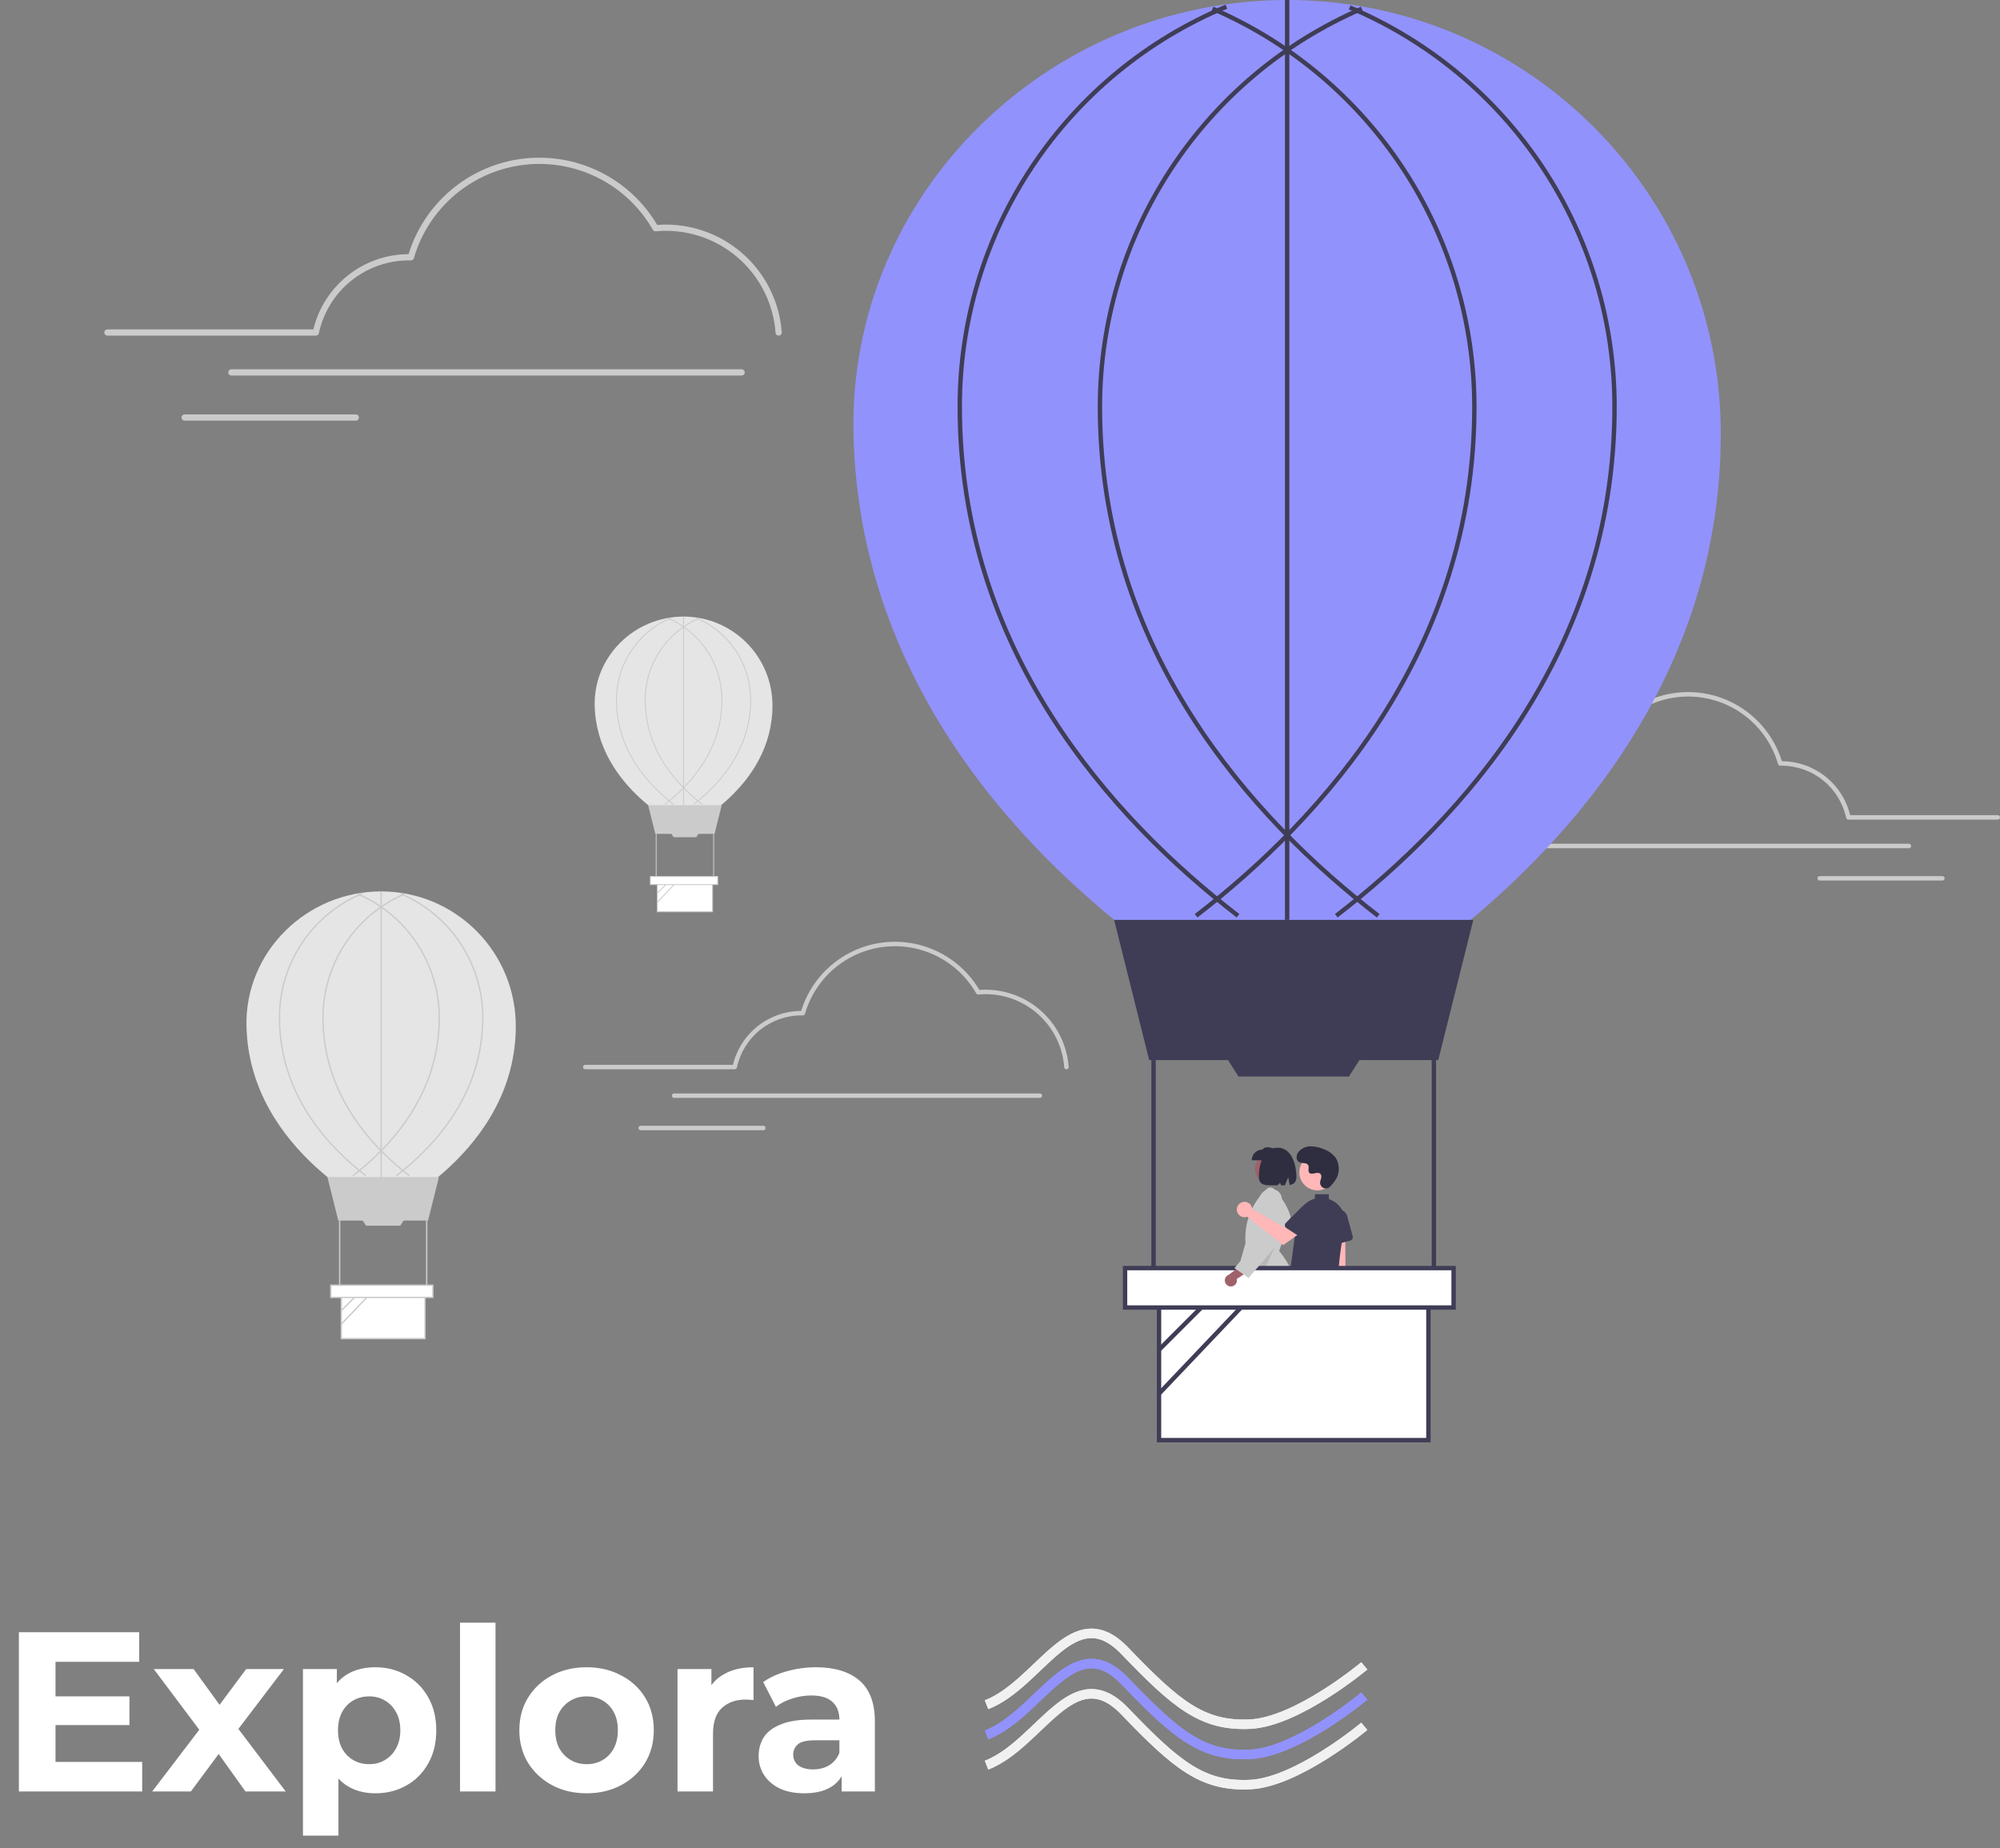 <svg width="211" height="195" viewBox="0 0 211 195" fill="none" xmlns="http://www.w3.org/2000/svg">
<rect x="0" y="0" width="211" height="195" fill="#808080" stroke="none"/>
<path d="M5.568 178.968H13.656V181.992H5.568V178.968ZM5.856 185.88H15V189H1.992V172.2H14.688V175.32H5.856V185.88ZM16.057 189L21.841 181.416L21.769 183.48L16.225 176.088H20.425L23.929 180.912L22.345 180.96L25.969 176.088H29.953L24.385 183.408V181.392L30.145 189H25.897L22.225 183.864L23.785 184.08L20.137 189H16.057ZM39.594 189.192C38.506 189.192 37.554 188.952 36.738 188.472C35.922 187.992 35.282 187.264 34.818 186.288C34.37 185.296 34.146 184.048 34.146 182.544C34.146 181.024 34.362 179.776 34.794 178.8C35.226 177.824 35.85 177.096 36.666 176.616C37.482 176.136 38.458 175.896 39.594 175.896C40.81 175.896 41.898 176.176 42.858 176.736C43.834 177.28 44.602 178.048 45.162 179.04C45.738 180.032 46.026 181.2 46.026 182.544C46.026 183.904 45.738 185.08 45.162 186.072C44.602 187.064 43.834 187.832 42.858 188.376C41.898 188.92 40.81 189.192 39.594 189.192ZM31.962 193.656V176.088H35.538V178.728L35.466 182.568L35.706 186.384V193.656H31.962ZM38.946 186.12C39.57 186.12 40.122 185.976 40.602 185.688C41.098 185.4 41.49 184.992 41.778 184.464C42.082 183.92 42.234 183.28 42.234 182.544C42.234 181.792 42.082 181.152 41.778 180.624C41.49 180.096 41.098 179.688 40.602 179.4C40.122 179.112 39.57 178.968 38.946 178.968C38.322 178.968 37.762 179.112 37.266 179.4C36.77 179.688 36.378 180.096 36.09 180.624C35.802 181.152 35.658 181.792 35.658 182.544C35.658 183.28 35.802 183.92 36.09 184.464C36.378 184.992 36.77 185.4 37.266 185.688C37.762 185.976 38.322 186.12 38.946 186.12ZM48.533 189V171.192H52.277V189H48.533ZM61.895 189.192C60.519 189.192 59.295 188.904 58.223 188.328C57.167 187.752 56.327 186.968 55.703 185.976C55.095 184.968 54.791 183.824 54.791 182.544C54.791 181.248 55.095 180.104 55.703 179.112C56.327 178.104 57.167 177.32 58.223 176.76C59.295 176.184 60.519 175.896 61.895 175.896C63.255 175.896 64.471 176.184 65.543 176.76C66.615 177.32 67.455 178.096 68.063 179.088C68.671 180.08 68.975 181.232 68.975 182.544C68.975 183.824 68.671 184.968 68.063 185.976C67.455 186.968 66.615 187.752 65.543 188.328C64.471 188.904 63.255 189.192 61.895 189.192ZM61.895 186.12C62.519 186.12 63.079 185.976 63.575 185.688C64.071 185.4 64.463 184.992 64.751 184.464C65.039 183.92 65.183 183.28 65.183 182.544C65.183 181.792 65.039 181.152 64.751 180.624C64.463 180.096 64.071 179.688 63.575 179.4C63.079 179.112 62.519 178.968 61.895 178.968C61.271 178.968 60.711 179.112 60.215 179.4C59.719 179.688 59.319 180.096 59.015 180.624C58.727 181.152 58.583 181.792 58.583 182.544C58.583 183.28 58.727 183.92 59.015 184.464C59.319 184.992 59.719 185.4 60.215 185.688C60.711 185.976 61.271 186.12 61.895 186.12ZM71.478 189V176.088H75.054V179.736L74.55 178.68C74.934 177.768 75.55 177.08 76.398 176.616C77.246 176.136 78.278 175.896 79.494 175.896V179.352C79.334 179.336 79.19 179.328 79.062 179.328C78.934 179.312 78.798 179.304 78.654 179.304C77.63 179.304 76.798 179.6 76.158 180.192C75.534 180.768 75.222 181.672 75.222 182.904V189H71.478ZM88.796 189V186.48L88.556 185.928V181.416C88.556 180.616 88.308 179.992 87.812 179.544C87.332 179.096 86.588 178.872 85.58 178.872C84.892 178.872 84.212 178.984 83.54 179.208C82.884 179.416 82.324 179.704 81.86 180.072L80.516 177.456C81.22 176.96 82.068 176.576 83.06 176.304C84.052 176.032 85.06 175.896 86.084 175.896C88.052 175.896 89.58 176.36 90.668 177.288C91.756 178.216 92.3 179.664 92.3 181.632V189H88.796ZM84.86 189.192C83.852 189.192 82.988 189.024 82.268 188.688C81.548 188.336 80.996 187.864 80.612 187.272C80.228 186.68 80.036 186.016 80.036 185.28C80.036 184.512 80.22 183.84 80.588 183.264C80.972 182.688 81.572 182.24 82.388 181.92C83.204 181.584 84.268 181.416 85.58 181.416H89.012V183.6H85.988C85.108 183.6 84.5 183.744 84.164 184.032C83.844 184.32 83.684 184.68 83.684 185.112C83.684 185.592 83.868 185.976 84.236 186.264C84.62 186.536 85.14 186.672 85.796 186.672C86.42 186.672 86.98 186.528 87.476 186.24C87.972 185.936 88.332 185.496 88.556 184.92L89.132 186.648C88.86 187.48 88.364 188.112 87.644 188.544C86.924 188.976 85.996 189.192 84.86 189.192Z" fill="white"/>
<g clip-path="url(#clip0_107_79)">
<path d="M82.148 35.407C82.065 35.407 81.985 35.375 81.924 35.318C81.863 35.262 81.826 35.184 81.82 35.101C81.606 32.185 80.298 29.457 78.158 27.464C76.019 25.471 73.205 24.359 70.281 24.351C69.931 24.351 69.564 24.369 69.188 24.404C69.126 24.41 69.063 24.397 69.007 24.368C68.951 24.339 68.904 24.295 68.873 24.24C67.53 21.889 65.524 19.985 63.106 18.767C60.687 17.549 57.964 17.07 55.275 17.39C52.586 17.709 50.051 18.814 47.986 20.565C45.921 22.317 44.417 24.638 43.663 27.238C43.643 27.308 43.601 27.369 43.542 27.412C43.484 27.455 43.413 27.477 43.34 27.475L43.253 27.473C43.208 27.471 43.162 27.47 43.117 27.47C40.898 27.477 38.75 28.242 37.026 29.638C35.303 31.034 34.109 32.978 33.642 35.146C33.627 35.22 33.586 35.286 33.528 35.333C33.469 35.381 33.396 35.407 33.321 35.407H11.328C11.241 35.406 11.158 35.372 11.097 35.31C11.035 35.249 11.001 35.165 11.001 35.078C11.001 34.991 11.035 34.908 11.097 34.846C11.158 34.785 11.241 34.75 11.328 34.75H33.058C33.605 32.495 34.892 30.488 36.713 29.049C38.534 27.61 40.784 26.823 43.105 26.813C43.931 24.14 45.516 21.765 47.666 19.977C49.817 18.187 52.44 17.061 55.218 16.735C57.996 16.409 60.81 16.896 63.316 18.139C65.822 19.381 67.914 21.324 69.337 23.732C69.66 23.707 69.977 23.694 70.281 23.694C73.371 23.703 76.344 24.878 78.606 26.984C80.867 29.091 82.249 31.973 82.475 35.055C82.478 35.098 82.473 35.142 82.459 35.182C82.446 35.223 82.424 35.261 82.396 35.294C82.368 35.326 82.333 35.353 82.294 35.372C82.256 35.391 82.214 35.403 82.171 35.406C82.163 35.406 82.155 35.407 82.148 35.407Z" fill="#CBCBCB"/>
<path d="M78.242 39.615H24.405C24.318 39.615 24.234 39.581 24.173 39.519C24.111 39.458 24.077 39.374 24.077 39.287C24.077 39.2 24.111 39.117 24.173 39.055C24.234 38.994 24.318 38.959 24.405 38.959H78.242C78.329 38.959 78.412 38.994 78.474 39.055C78.535 39.117 78.57 39.2 78.57 39.287C78.57 39.374 78.535 39.458 78.474 39.519C78.412 39.581 78.329 39.615 78.242 39.615Z" fill="#CBCBCB"/>
<path d="M37.536 44.376H19.481C19.438 44.376 19.395 44.367 19.355 44.351C19.315 44.334 19.279 44.31 19.248 44.28C19.218 44.249 19.193 44.213 19.177 44.173C19.16 44.133 19.152 44.09 19.152 44.047C19.152 44.004 19.16 43.961 19.177 43.921C19.193 43.882 19.218 43.845 19.248 43.815C19.279 43.784 19.315 43.76 19.355 43.744C19.395 43.727 19.438 43.719 19.481 43.719H37.536C37.623 43.719 37.706 43.754 37.767 43.816C37.829 43.877 37.863 43.96 37.863 44.047C37.863 44.134 37.829 44.218 37.767 44.279C37.706 44.341 37.623 44.375 37.536 44.376Z" fill="#CBCBCB"/>
<path d="M54.416 108.249C54.416 121.595 40.425 127.981 40.425 127.981C40.425 127.981 26.29 121.595 26.003 108.249C25.834 100.404 32.363 94.042 40.209 94.042C42.075 94.042 43.923 94.409 45.646 95.123C47.37 95.837 48.936 96.884 50.255 98.203C51.575 99.522 52.621 101.088 53.335 102.812C54.049 104.536 54.416 106.383 54.416 108.249Z" fill="#E5E5E5"/>
<path d="M45.16 128.77H35.689L34.541 124.178H46.308L45.16 128.77Z" fill="#CBCBCB"/>
<path d="M44.837 136.624H36.012V141.223H44.837V136.624Z" fill="white"/>
<path d="M44.909 141.295H35.94V136.552H44.909V141.295ZM36.084 141.151H44.766V136.695H36.084V141.151Z" fill="#CBCBCB"/>
<path d="M42.234 129.312H38.616L38.2 128.659H42.649L42.234 129.312Z" fill="#CBCBCB"/>
<path d="M35.904 128.77H35.761V135.802H35.904V128.77Z" fill="#CBCBCB"/>
<path d="M45.089 128.77H44.945V135.802H45.089V128.77Z" fill="#CBCBCB"/>
<path d="M41.863 124.1L41.776 123.986C45.921 120.789 50.863 115.312 50.863 107.375C50.867 104.596 50.049 101.877 48.513 99.56C46.977 97.243 44.791 95.431 42.23 94.351L42.286 94.219C44.873 95.309 47.081 97.14 48.633 99.48C50.184 101.821 51.01 104.567 51.007 107.375C51.007 115.371 46.034 120.883 41.863 124.1Z" fill="#CBCBCB"/>
<path d="M37.271 124.1L37.183 123.986C41.329 120.789 46.271 115.312 46.271 107.375C46.272 104.614 45.465 101.913 43.948 99.606C42.431 97.299 40.272 95.487 37.736 94.393L37.793 94.261C40.354 95.366 42.535 97.197 44.068 99.527C45.6 101.858 46.416 104.586 46.415 107.375C46.415 115.371 41.442 120.883 37.271 124.1Z" fill="#CBCBCB"/>
<path d="M43.148 124.1C38.977 120.883 34.004 115.371 34.004 107.375C34.003 104.586 34.819 101.858 36.351 99.527C37.884 97.197 40.065 95.366 42.626 94.261L42.683 94.393C40.148 95.487 37.988 97.299 36.471 99.606C34.955 101.913 34.147 104.614 34.148 107.375C34.148 115.312 39.09 120.789 43.236 123.986L43.148 124.1Z" fill="#CBCBCB"/>
<path d="M38.556 124.1C34.385 120.883 29.412 115.371 29.412 107.375C29.408 104.556 30.239 101.799 31.802 99.453C33.365 97.107 35.588 95.277 38.191 94.194L38.247 94.327C35.67 95.398 33.468 97.21 31.921 99.532C30.374 101.855 29.551 104.585 29.556 107.375C29.556 115.312 34.498 120.789 38.643 123.986L38.556 124.1Z" fill="#CBCBCB"/>
<path d="M40.281 94.042H40.138V124.178H40.281V94.042Z" fill="#CBCBCB"/>
<path d="M38.593 135.581L35.961 138.212L36.063 138.314L38.694 135.682L38.593 135.581Z" fill="#CBCBCB"/>
<path d="M39.872 135.537L35.96 139.651L36.064 139.75L39.976 135.636L39.872 135.537Z" fill="#CBCBCB"/>
<path d="M45.663 135.586H34.9V136.878H45.663V135.586Z" fill="white"/>
<path d="M45.734 136.95H34.828V135.515H45.734V136.95ZM34.971 136.806H45.591V135.658H34.971V136.806Z" fill="#CBCBCB"/>
<path d="M81.495 74.426C81.495 83.235 72.259 87.45 72.259 87.45C72.259 87.45 62.929 83.235 62.74 74.426C62.629 69.248 66.938 65.049 72.117 65.049C74.604 65.049 76.989 66.037 78.748 67.795C80.507 69.554 81.495 71.939 81.495 74.426Z" fill="#E5E5E5"/>
<path d="M75.385 87.971H69.133L68.376 84.94H76.143L75.385 87.971Z" fill="#CBCBCB"/>
<path d="M75.172 93.154H69.347V96.19H75.172V93.154Z" fill="white"/>
<path d="M75.219 96.238H69.299V93.107H75.219V96.238ZM69.394 96.143H75.125V93.202H69.394V96.143Z" fill="#CBCBCB"/>
<path d="M73.453 88.328H71.065L70.791 87.898H73.728L73.453 88.328Z" fill="#CBCBCB"/>
<path d="M69.276 87.971H69.181V92.612H69.276V87.971Z" fill="#CBCBCB"/>
<path d="M75.338 87.971H75.243V92.612H75.338V87.971Z" fill="#CBCBCB"/>
<path d="M73.209 84.888L73.151 84.813C75.887 82.703 79.149 79.088 79.149 73.85C79.151 72.015 78.612 70.22 77.598 68.691C76.584 67.161 75.142 65.965 73.451 65.253L73.488 65.165C75.196 65.885 76.653 67.094 77.677 68.638C78.701 70.183 79.246 71.996 79.244 73.85C79.244 79.127 75.962 82.765 73.209 84.888Z" fill="#CBCBCB"/>
<path d="M70.178 84.889L70.12 84.814C72.856 82.703 76.118 79.088 76.118 73.85C76.119 72.027 75.586 70.244 74.585 68.722C73.584 67.199 72.158 66.002 70.485 65.281L70.522 65.194C72.213 65.923 73.653 67.131 74.664 68.669C75.675 70.208 76.214 72.009 76.213 73.85C76.213 79.127 72.931 82.765 70.178 84.889Z" fill="#CBCBCB"/>
<path d="M74.057 84.889C71.304 82.765 68.022 79.127 68.022 73.85C68.021 72.009 68.559 70.208 69.571 68.669C70.582 67.131 72.022 65.923 73.712 65.194L73.75 65.281C72.076 66.002 70.651 67.199 69.65 68.722C68.649 70.244 68.116 72.027 68.116 73.85C68.116 79.088 71.378 82.703 74.115 84.814L74.057 84.889Z" fill="#CBCBCB"/>
<path d="M71.026 84.888C68.273 82.765 64.991 79.127 64.991 73.85C64.987 71.989 65.536 70.169 66.568 68.62C67.599 67.072 69.067 65.864 70.785 65.149L70.822 65.237C69.121 65.944 67.668 67.14 66.647 68.673C65.626 70.206 65.082 72.007 65.085 73.85C65.085 79.088 68.347 82.703 71.084 84.814L71.026 84.888Z" fill="#CBCBCB"/>
<path d="M72.165 65.049H72.07V84.94H72.165V65.049Z" fill="#CBCBCB"/>
<path d="M71.05 92.466L69.313 94.203L69.38 94.27L71.117 92.533L71.05 92.466Z" fill="#CBCBCB"/>
<path d="M71.894 92.437L69.313 95.153L69.381 95.218L71.963 92.503L71.894 92.437Z" fill="#CBCBCB"/>
<path d="M75.717 92.47H68.613V93.323H75.717V92.47Z" fill="white"/>
<path d="M75.764 93.37H68.565V92.423H75.764V93.37ZM68.66 93.275H75.669V92.518H68.66V93.275Z" fill="#CBCBCB"/>
<path d="M160.002 86.469C160.062 86.469 160.119 86.447 160.163 86.406C160.206 86.365 160.233 86.31 160.237 86.251C160.391 84.16 161.328 82.205 162.862 80.776C164.395 79.347 166.412 78.55 168.508 78.545C168.759 78.545 169.022 78.558 169.291 78.583C169.336 78.587 169.382 78.578 169.422 78.557C169.462 78.537 169.495 78.505 169.517 78.465C170.48 76.78 171.918 75.416 173.651 74.542C175.385 73.669 177.337 73.326 179.264 73.555C181.192 73.784 183.009 74.576 184.489 75.831C185.969 77.087 187.047 78.75 187.587 80.615C187.602 80.665 187.632 80.708 187.674 80.739C187.716 80.77 187.767 80.786 187.819 80.784L187.881 80.782C187.914 80.781 187.947 80.78 187.979 80.78C189.569 80.785 191.109 81.334 192.345 82.334C193.58 83.335 194.436 84.728 194.771 86.283C194.782 86.335 194.811 86.383 194.853 86.417C194.894 86.451 194.947 86.469 195.001 86.469H210.765C210.796 86.469 210.826 86.463 210.855 86.452C210.884 86.44 210.91 86.422 210.932 86.401C210.954 86.379 210.971 86.353 210.983 86.324C210.995 86.296 211.001 86.265 211.001 86.234C211.001 86.203 210.995 86.172 210.983 86.144C210.971 86.115 210.954 86.089 210.932 86.067C210.91 86.046 210.884 86.028 210.855 86.016C210.826 86.005 210.796 85.999 210.765 85.999H195.189C194.797 84.382 193.875 82.943 192.569 81.912C191.264 80.881 189.651 80.317 187.987 80.309C187.395 78.394 186.259 76.692 184.718 75.409C183.177 74.127 181.296 73.32 179.305 73.086C177.313 72.852 175.297 73.201 173.501 74.092C171.704 74.982 170.205 76.375 169.185 78.101C168.953 78.083 168.726 78.074 168.508 78.074C166.293 78.08 164.162 78.922 162.541 80.432C160.921 81.942 159.93 84.008 159.767 86.218C159.765 86.248 159.769 86.279 159.779 86.309C159.789 86.338 159.804 86.365 159.824 86.388C159.845 86.412 159.869 86.431 159.897 86.445C159.925 86.458 159.955 86.467 159.986 86.469C159.991 86.469 159.997 86.469 160.002 86.469Z" fill="#CBCBCB"/>
<path d="M162.802 89.487H201.392C201.454 89.487 201.514 89.462 201.558 89.418C201.602 89.373 201.627 89.314 201.627 89.251C201.627 89.189 201.602 89.129 201.558 89.085C201.514 89.041 201.454 89.016 201.392 89.016H162.802C162.74 89.016 162.68 89.041 162.636 89.085C162.591 89.129 162.567 89.189 162.567 89.251C162.567 89.314 162.591 89.373 162.636 89.418C162.68 89.462 162.74 89.487 162.802 89.487Z" fill="#CBCBCB"/>
<path d="M191.979 92.898H204.921C204.983 92.898 205.043 92.873 205.087 92.829C205.131 92.785 205.156 92.725 205.156 92.663C205.156 92.601 205.131 92.541 205.087 92.497C205.043 92.453 204.983 92.428 204.921 92.428H191.979C191.949 92.428 191.918 92.434 191.889 92.446C191.861 92.457 191.835 92.475 191.813 92.497C191.791 92.519 191.774 92.544 191.762 92.573C191.75 92.602 191.744 92.632 191.744 92.663C191.744 92.694 191.75 92.725 191.762 92.753C191.774 92.782 191.791 92.808 191.813 92.829C191.835 92.851 191.861 92.869 191.889 92.88C191.918 92.892 191.949 92.898 191.979 92.898Z" fill="#CBCBCB"/>
<path d="M131.843 149.674H131.068L130.7 146.687H131.843V149.674Z" fill="#9F616A"/>
<path d="M132.04 150.425H129.543V150.393C129.543 150.135 129.646 149.888 129.828 149.706C130.01 149.524 130.257 149.421 130.515 149.421H132.04V150.425Z" fill="#2F2E41"/>
<path d="M141.831 148.206L141.167 148.605L139.312 146.234L140.292 145.645L141.831 148.206Z" fill="#9F616A"/>
<path d="M140.246 150.034L140.23 150.007C140.097 149.786 140.058 149.522 140.12 149.271C140.183 149.021 140.342 148.806 140.563 148.673L141.87 147.888L142.387 148.748L140.246 150.034Z" fill="#2F2E41"/>
<path d="M132.044 149.057L132.031 149.057C131.654 149.056 131.278 149.035 130.903 148.992C130.761 148.978 130.606 148.963 130.419 148.948L130.413 148.947C130.286 148.909 130.282 147.715 130.336 143.63C130.364 141.537 130.395 139.165 130.358 137.655L130.357 137.64L130.368 137.63C131.042 137.04 131.846 136.617 132.714 136.397C133.583 136.176 134.491 136.164 135.365 136.362L135.378 136.365L135.385 136.377C136.147 137.665 137.296 139.52 138.408 141.314C140.959 145.433 141.689 146.644 141.609 146.736L141.599 146.743C141.425 146.83 141.294 146.897 141.183 146.954C140.743 147.182 140.291 147.386 139.828 147.565L139.808 147.574L139.793 147.558C137.204 144.721 135.049 141.552 133.717 138.622C133.561 139.622 133.372 140.928 133.172 142.308C132.598 146.276 132.21 148.889 132.054 149.048L132.044 149.057Z" fill="#2F2E41"/>
<path d="M132.742 137.96C134.286 137.953 135.819 138.21 137.277 138.719C137.327 136.273 136.507 133.888 134.963 131.99L134.951 131.976L134.957 131.959C135.364 130.784 135.784 129.569 136.16 128.361L136.154 128.34C135.891 127.404 135.325 126.458 134.425 125.447C134.328 125.346 134.195 125.286 134.055 125.279C133.915 125.272 133.777 125.318 133.67 125.409C132.881 126.13 132.267 127.021 131.874 128.014C131.481 129.007 131.319 130.076 131.4 131.142L131.401 131.148L131.399 131.154C130.695 133.54 130.439 134.766 130.213 135.848C130.049 136.637 129.906 137.32 129.62 138.296C130.646 138.073 131.692 137.96 132.742 137.96Z" fill="#CBCBCB"/>
<path opacity="0.1" d="M135.015 130.415L132.723 135.405L131.413 134.079L135.015 130.415Z" fill="black"/>
<path d="M134.035 124.962C134.935 124.962 135.665 124.232 135.665 123.331C135.665 122.43 134.935 121.7 134.035 121.7C133.134 121.7 132.404 122.43 132.404 123.331C132.404 124.232 133.134 124.962 134.035 124.962Z" fill="#9F616A"/>
<path d="M132.058 122.41H134.647V121.281C134.079 121.055 133.523 120.863 133.186 121.281C132.887 121.281 132.6 121.4 132.388 121.612C132.177 121.823 132.058 122.11 132.058 122.41Z" fill="#2F2E41"/>
<path d="M134.79 121.082C136.338 121.082 136.771 123.022 136.771 124.117C136.771 124.727 136.495 124.945 136.061 125.019L135.908 124.202L135.549 125.055C135.428 125.055 135.3 125.053 135.167 125.05L135.045 124.8L134.774 125.046C133.687 125.047 132.809 125.206 132.809 124.117C132.809 123.022 133.189 121.082 134.79 121.082Z" fill="#2F2E41"/>
<path d="M181.544 45.75C181.544 88.727 136.487 109.292 136.487 109.292C136.487 109.292 90.968 88.727 90.044 45.75C89.501 20.489 110.527 0 135.794 0C161.061 0 181.544 20.483 181.544 45.75Z" fill="#9292FD"/>
<path d="M137.454 149.336H136.504L136.052 145.673H137.454V149.336Z" fill="#FFB7B7"/>
<path d="M135.825 149.065H137.657V150.218H134.672C134.672 150.066 134.702 149.917 134.76 149.777C134.818 149.637 134.903 149.51 135.01 149.402C135.117 149.295 135.244 149.21 135.384 149.152C135.524 149.095 135.674 149.065 135.825 149.065Z" fill="#2F2E41"/>
<path d="M141.017 149.336H140.067L139.615 145.673H141.017L141.017 149.336Z" fill="#FFB7B7"/>
<path d="M139.389 149.065H141.22V150.218H138.236C138.236 149.912 138.357 149.619 138.573 149.402C138.79 149.186 139.083 149.065 139.389 149.065Z" fill="#2F2E41"/>
<path d="M140.901 138.426C140.799 138.36 140.712 138.273 140.647 138.17C140.582 138.067 140.541 137.951 140.526 137.83C140.51 137.709 140.522 137.587 140.559 137.471C140.596 137.355 140.658 137.249 140.741 137.16L140.116 128.285L141.917 128.46L141.967 137.151C142.107 137.3 142.188 137.495 142.194 137.7C142.201 137.905 142.132 138.105 142 138.262C141.869 138.419 141.684 138.522 141.482 138.553C141.279 138.583 141.072 138.538 140.901 138.426Z" fill="#FFB7B7"/>
<path d="M137.409 147.491L136.363 147.441C136.274 147.437 136.19 147.398 136.128 147.334C136.066 147.27 136.032 147.184 136.031 147.095L135.958 136.517C135.958 136.466 135.968 136.417 135.989 136.371C136.01 136.325 136.04 136.284 136.078 136.251C136.116 136.218 136.16 136.194 136.208 136.18C136.256 136.166 136.307 136.162 136.357 136.169L140.54 136.776C140.622 136.788 140.698 136.829 140.753 136.892C140.808 136.955 140.838 137.035 140.838 137.119L141.376 146.921C141.376 146.967 141.368 147.012 141.35 147.055C141.333 147.098 141.307 147.136 141.275 147.169C141.242 147.202 141.204 147.228 141.161 147.245C141.119 147.263 141.073 147.272 141.027 147.272H139.9C139.817 147.272 139.737 147.243 139.673 147.189C139.61 147.135 139.568 147.06 139.556 146.978C139.556 146.978 138.705 139.625 138.588 139.629C138.47 139.632 137.771 147.184 137.771 147.184C137.761 147.269 137.72 147.346 137.656 147.403C137.593 147.46 137.51 147.491 137.425 147.491C137.42 147.491 137.414 147.491 137.409 147.491Z" fill="#2F2E41"/>
<path d="M140.524 131.268C140.481 131.237 140.447 131.198 140.422 131.152C140.397 131.107 140.382 131.056 140.38 131.004L140.248 128.612C140.235 128.375 140.31 128.142 140.459 127.957C140.607 127.772 140.819 127.649 141.054 127.611C141.288 127.573 141.528 127.624 141.727 127.752C141.927 127.881 142.072 128.079 142.134 128.308L142.714 130.446C142.738 130.536 142.725 130.631 142.679 130.711C142.633 130.791 142.557 130.85 142.468 130.874L140.819 131.321C140.769 131.335 140.716 131.337 140.665 131.328C140.614 131.319 140.566 131.298 140.524 131.268Z" fill="#3F3D56"/>
<path d="M138.983 125.583C140.034 125.583 140.886 124.731 140.886 123.68C140.886 122.629 140.034 121.778 138.983 121.778C137.932 121.778 137.08 122.629 137.08 123.68C137.08 124.731 137.932 125.583 138.983 125.583Z" fill="#FFB7B7"/>
<path d="M140.329 125.185C140.25 125.271 140.147 125.333 140.034 125.362C139.921 125.392 139.802 125.388 139.69 125.353C139.579 125.317 139.48 125.25 139.406 125.16C139.331 125.07 139.284 124.96 139.269 124.844C139.265 124.804 139.266 124.764 139.27 124.724C139.294 124.495 139.426 124.287 139.394 124.045C139.387 123.985 139.365 123.928 139.329 123.879C139.046 123.5 138.382 124.048 138.115 123.706C137.952 123.495 138.144 123.164 138.018 122.929C137.853 122.619 137.362 122.772 137.054 122.602C136.711 122.413 136.732 121.888 136.957 121.568C137.104 121.379 137.291 121.225 137.504 121.116C137.717 121.008 137.952 120.947 138.191 120.94C138.669 120.929 139.145 121.021 139.584 121.212C140.103 121.381 140.561 121.698 140.901 122.125C141.077 122.405 141.189 122.72 141.228 123.049C141.267 123.377 141.232 123.71 141.127 124.023C141.012 124.407 140.619 124.877 140.329 125.185Z" fill="#2F2E41"/>
<path d="M140.882 126.854C140.849 126.83 140.815 126.807 140.781 126.784C140.598 126.662 140.4 126.565 140.193 126.495V125.995H138.721V126.459C138.233 126.594 137.795 126.869 137.462 127.25C137.13 127.632 136.916 128.102 136.849 128.604L135.847 136.045C135.84 136.091 135.843 136.139 135.856 136.184C135.868 136.229 135.89 136.271 135.919 136.308C135.947 136.345 135.983 136.375 136.024 136.397C136.064 136.42 136.109 136.433 136.155 136.438C136.858 136.529 137.534 136.76 138.145 137.119C138.588 137.365 139.087 137.492 139.594 137.489C139.996 137.487 140.395 137.416 140.773 137.279C140.837 137.255 140.893 137.213 140.933 137.158C140.973 137.103 140.996 137.037 140.999 136.969C141.035 136.168 141.246 132.046 141.861 129.532C141.98 129.039 141.951 128.521 141.777 128.045C141.603 127.568 141.291 127.154 140.882 126.854Z" fill="#3F3D56"/>
<path d="M151.737 111.834H121.237L117.54 97.046H155.434L151.737 111.834Z" fill="#3F3D56"/>
<path d="M150.697 137.123H122.277V151.934H150.697V137.123Z" fill="white"/>
<path d="M150.928 152.165H122.046V136.892H150.928V152.165ZM122.508 151.703H150.466V137.354H122.508V151.703Z" fill="#3F3D56"/>
<path d="M142.313 113.577H130.661L129.324 111.476H143.65L142.313 113.577Z" fill="#3F3D56"/>
<path d="M121.93 111.833H121.468V134.477H121.93V111.833Z" fill="#3F3D56"/>
<path d="M151.506 111.833H151.044V134.477H151.506V111.833Z" fill="#3F3D56"/>
<path d="M141.119 96.795L140.837 96.429C154.187 86.134 170.101 68.497 170.101 42.938C170.112 33.986 167.48 25.231 162.534 17.769C157.588 10.308 150.549 4.473 142.3 0.996L142.481 0.57C150.813 4.082 157.923 9.977 162.919 17.514C167.915 25.051 170.574 33.895 170.564 42.938C170.564 68.684 154.552 86.437 141.119 96.795Z" fill="#3F3D56"/>
<path d="M126.331 96.795L126.049 96.429C139.399 86.134 155.314 68.497 155.314 42.938C155.317 34.046 152.716 25.348 147.832 17.919C142.947 10.489 135.993 4.653 127.829 1.131L128.012 0.707C136.259 4.264 143.284 10.16 148.218 17.665C153.152 25.17 155.779 33.956 155.776 42.938C155.776 68.684 139.764 86.437 126.331 96.795Z" fill="#3F3D56"/>
<path d="M145.256 96.795C131.824 86.437 115.812 68.684 115.812 42.938C115.808 33.956 118.436 25.17 123.37 17.665C128.304 10.16 135.329 4.264 143.576 0.707L143.759 1.131C135.595 4.653 128.641 10.489 123.756 17.919C118.872 25.348 116.271 34.046 116.274 42.938C116.274 68.497 132.188 86.134 145.539 96.429L145.256 96.795Z" fill="#3F3D56"/>
<path d="M130.469 96.795C117.036 86.437 101.024 68.685 101.024 42.938C101.009 33.86 103.687 24.981 108.719 17.425C113.752 9.87 120.912 3.976 129.295 0.491L129.473 0.918C121.175 4.368 114.086 10.202 109.104 17.682C104.122 25.161 101.471 33.951 101.486 42.938C101.486 68.497 117.4 86.134 130.751 96.429L130.469 96.795Z" fill="#3F3D56"/>
<path d="M136.025 0H135.563V97.046H136.025V0Z" fill="#3F3D56"/>
<path d="M130.587 133.765L122.113 142.239L122.44 142.566L130.914 134.092L130.587 133.765Z" fill="#3F3D56"/>
<path d="M134.707 133.624L122.11 146.873L122.445 147.191L135.042 133.943L134.707 133.624Z" fill="#3F3D56"/>
<path d="M153.354 133.784H118.695V137.943H153.354V133.784Z" fill="white"/>
<path d="M153.586 138.174H118.464V133.553H153.586V138.174ZM118.926 137.712H153.123V134.015H118.926V137.712Z" fill="#3F3D56"/>
<path d="M129.905 135.719C129.998 135.712 130.088 135.685 130.169 135.64C130.25 135.595 130.321 135.533 130.375 135.458C130.43 135.383 130.467 135.296 130.485 135.205C130.502 135.114 130.5 135.02 130.477 134.93L132.366 133.693L131.289 133.228L129.66 134.474C129.512 134.522 129.386 134.623 129.306 134.758C129.227 134.892 129.2 135.051 129.23 135.205C129.26 135.358 129.345 135.495 129.47 135.59C129.594 135.685 129.749 135.73 129.905 135.719Z" fill="#9F616A"/>
<path d="M131.722 134.827L131.698 134.811C131.249 134.48 130.75 134.138 130.268 133.807L130.239 133.787L130.261 133.76C131.291 132.555 132.322 131.297 133.319 130.079L133.318 130.075L133.327 130.07L133.331 130.065L133.333 130.067L133.339 130.064L133.312 130.066L133.005 127.656C132.852 127.405 132.775 127.116 132.781 126.823C132.786 126.53 132.876 126.244 133.038 126C133.224 125.736 133.501 125.551 133.816 125.479C134.131 125.407 134.461 125.454 134.744 125.61C134.883 125.704 135 125.828 135.085 125.973C135.17 126.117 135.221 126.279 135.235 126.447C135.255 126.596 135.241 126.747 135.195 126.89C135.149 127.033 135.071 127.164 134.968 127.273C135.074 128.443 135.121 129.618 135.108 130.792L135.108 130.803L135.101 130.812C134.038 132.163 132.871 133.506 131.741 134.805L131.722 134.827Z" fill="#CBCBCB"/>
<path d="M132.088 127.418C132.098 127.46 132.104 127.503 132.107 127.545L135.434 129.465L136.243 129L137.106 130.128L135.375 131.362L131.579 128.367C131.424 128.424 131.255 128.433 131.095 128.392C130.935 128.351 130.792 128.262 130.683 128.138C130.575 128.013 130.507 127.859 130.489 127.695C130.47 127.531 130.502 127.365 130.58 127.219C130.658 127.074 130.779 126.956 130.926 126.88C131.073 126.805 131.239 126.776 131.403 126.798C131.567 126.82 131.72 126.891 131.842 127.001C131.965 127.112 132.05 127.258 132.088 127.418Z" fill="#FFB7B7"/>
<path d="M135.553 129.302C135.548 129.25 135.554 129.198 135.571 129.149C135.589 129.1 135.617 129.056 135.653 129.019L137.347 127.325C137.515 127.157 137.739 127.057 137.976 127.045C138.213 127.032 138.446 127.108 138.631 127.257C138.815 127.407 138.938 127.619 138.975 127.853C139.012 128.088 138.961 128.328 138.832 128.527L137.626 130.385C137.575 130.463 137.496 130.517 137.406 130.536C137.316 130.556 137.221 130.538 137.144 130.488L135.71 129.558C135.667 129.53 135.63 129.492 135.603 129.448C135.575 129.403 135.559 129.354 135.553 129.302Z" fill="#3F3D56"/>
<path d="M112.51 112.81C112.45 112.81 112.393 112.788 112.349 112.747C112.306 112.707 112.279 112.651 112.275 112.592C112.121 110.501 111.184 108.546 109.65 107.117C108.117 105.688 106.1 104.891 104.004 104.886C103.753 104.886 103.49 104.899 103.221 104.924C103.176 104.928 103.131 104.919 103.09 104.898C103.05 104.878 103.017 104.846 102.995 104.806C102.032 103.121 100.594 101.757 98.861 100.883C97.127 100.01 95.175 99.667 93.248 99.896C91.32 100.125 89.503 100.917 88.023 102.172C86.543 103.428 85.465 105.091 84.924 106.956C84.91 107.006 84.88 107.049 84.838 107.08C84.796 107.111 84.745 107.127 84.693 107.125L84.631 107.123C84.598 107.122 84.566 107.121 84.533 107.121C82.943 107.126 81.403 107.675 80.167 108.675C78.932 109.676 78.076 111.069 77.742 112.624C77.73 112.676 77.701 112.724 77.659 112.758C77.618 112.792 77.565 112.81 77.511 112.81H61.747C61.716 112.81 61.686 112.804 61.657 112.793C61.628 112.781 61.602 112.764 61.58 112.742C61.559 112.72 61.541 112.694 61.529 112.665C61.517 112.637 61.511 112.606 61.511 112.575C61.511 112.544 61.517 112.513 61.529 112.485C61.541 112.456 61.559 112.43 61.58 112.408C61.602 112.387 61.628 112.369 61.657 112.357C61.686 112.346 61.716 112.34 61.747 112.34H77.323C77.715 110.723 78.637 109.284 79.943 108.253C81.248 107.222 82.861 106.658 84.525 106.651C85.117 104.735 86.252 103.033 87.794 101.75C89.335 100.468 91.216 99.661 93.207 99.427C95.198 99.193 97.215 99.543 99.011 100.433C100.808 101.323 102.307 102.716 103.327 104.442C103.559 104.424 103.786 104.415 104.004 104.415C106.219 104.421 108.35 105.263 109.971 106.773C111.591 108.283 112.582 110.35 112.745 112.559C112.747 112.589 112.743 112.62 112.733 112.65C112.723 112.679 112.708 112.706 112.688 112.729C112.667 112.753 112.643 112.772 112.615 112.786C112.587 112.799 112.557 112.808 112.526 112.81C112.521 112.81 112.515 112.81 112.51 112.81Z" fill="#CBCBCB"/>
<path d="M109.71 115.827H71.12C71.09 115.827 71.059 115.821 71.03 115.81C71.001 115.798 70.975 115.78 70.954 115.759C70.932 115.737 70.914 115.711 70.902 115.682C70.891 115.654 70.884 115.623 70.884 115.592C70.884 115.561 70.891 115.53 70.902 115.502C70.914 115.473 70.932 115.447 70.954 115.425C70.975 115.403 71.001 115.386 71.03 115.374C71.059 115.363 71.09 115.357 71.12 115.357H109.71C109.772 115.357 109.832 115.381 109.876 115.426C109.921 115.47 109.945 115.53 109.945 115.592C109.945 115.654 109.921 115.714 109.876 115.758C109.832 115.803 109.772 115.827 109.71 115.827Z" fill="#CBCBCB"/>
<path d="M80.532 119.239H67.591C67.56 119.239 67.529 119.233 67.501 119.221C67.472 119.21 67.446 119.192 67.424 119.171C67.402 119.149 67.385 119.123 67.373 119.094C67.361 119.065 67.355 119.035 67.355 119.004C67.355 118.973 67.361 118.942 67.373 118.914C67.385 118.885 67.402 118.859 67.424 118.837C67.446 118.815 67.472 118.798 67.501 118.786C67.529 118.774 67.56 118.768 67.591 118.769H80.532C80.564 118.768 80.594 118.774 80.623 118.786C80.651 118.798 80.677 118.815 80.699 118.837C80.721 118.859 80.739 118.885 80.751 118.914C80.763 118.942 80.769 118.973 80.769 119.004C80.769 119.035 80.763 119.065 80.751 119.094C80.739 119.123 80.721 119.149 80.699 119.171C80.677 119.192 80.651 119.21 80.623 119.221C80.594 119.233 80.564 119.239 80.532 119.239Z" fill="#CBCBCB"/>
</g>
<path d="M104.082 179.848C109.774 177.625 113.193 168.463 118.658 174.155C124.123 179.848 126.855 182.125 131.865 181.897C136.874 181.67 143.933 175.749 143.933 175.749" stroke="#F1F1F1"/>
<path d="M104.082 179.848C109.774 177.625 113.193 168.463 118.658 174.155C124.123 179.848 126.855 182.125 131.865 181.897C136.874 181.67 143.933 175.749 143.933 175.749" stroke="#F1F1F1"/>
<path d="M104.082 183.036C109.774 180.813 113.193 171.651 118.658 177.344C124.123 183.036 126.855 185.313 131.865 185.086C136.874 184.858 143.933 178.938 143.933 178.938" stroke="#9292FD"/>
<path d="M104.082 183.036C109.774 180.813 113.193 171.651 118.658 177.344C124.123 183.036 126.855 185.313 131.865 185.086C136.874 184.858 143.933 178.938 143.933 178.938" stroke="#9292FD"/>
<path d="M104.082 186.224C109.774 184.001 113.193 174.839 118.658 180.532C124.123 186.224 126.855 188.501 131.865 188.274C136.874 188.046 143.933 182.126 143.933 182.126" stroke="#F1F1F1"/>
<path d="M104.082 186.224C109.774 184.001 113.193 174.839 118.658 180.532C124.123 186.224 126.855 188.501 131.865 188.274C136.874 188.046 143.933 182.126 143.933 182.126" stroke="#F1F1F1"/>
<defs>
<clipPath id="clip0_107_79">
<rect width="200" height="152.165" fill="white" transform="translate(11)"/>
</clipPath>
</defs>
</svg>
